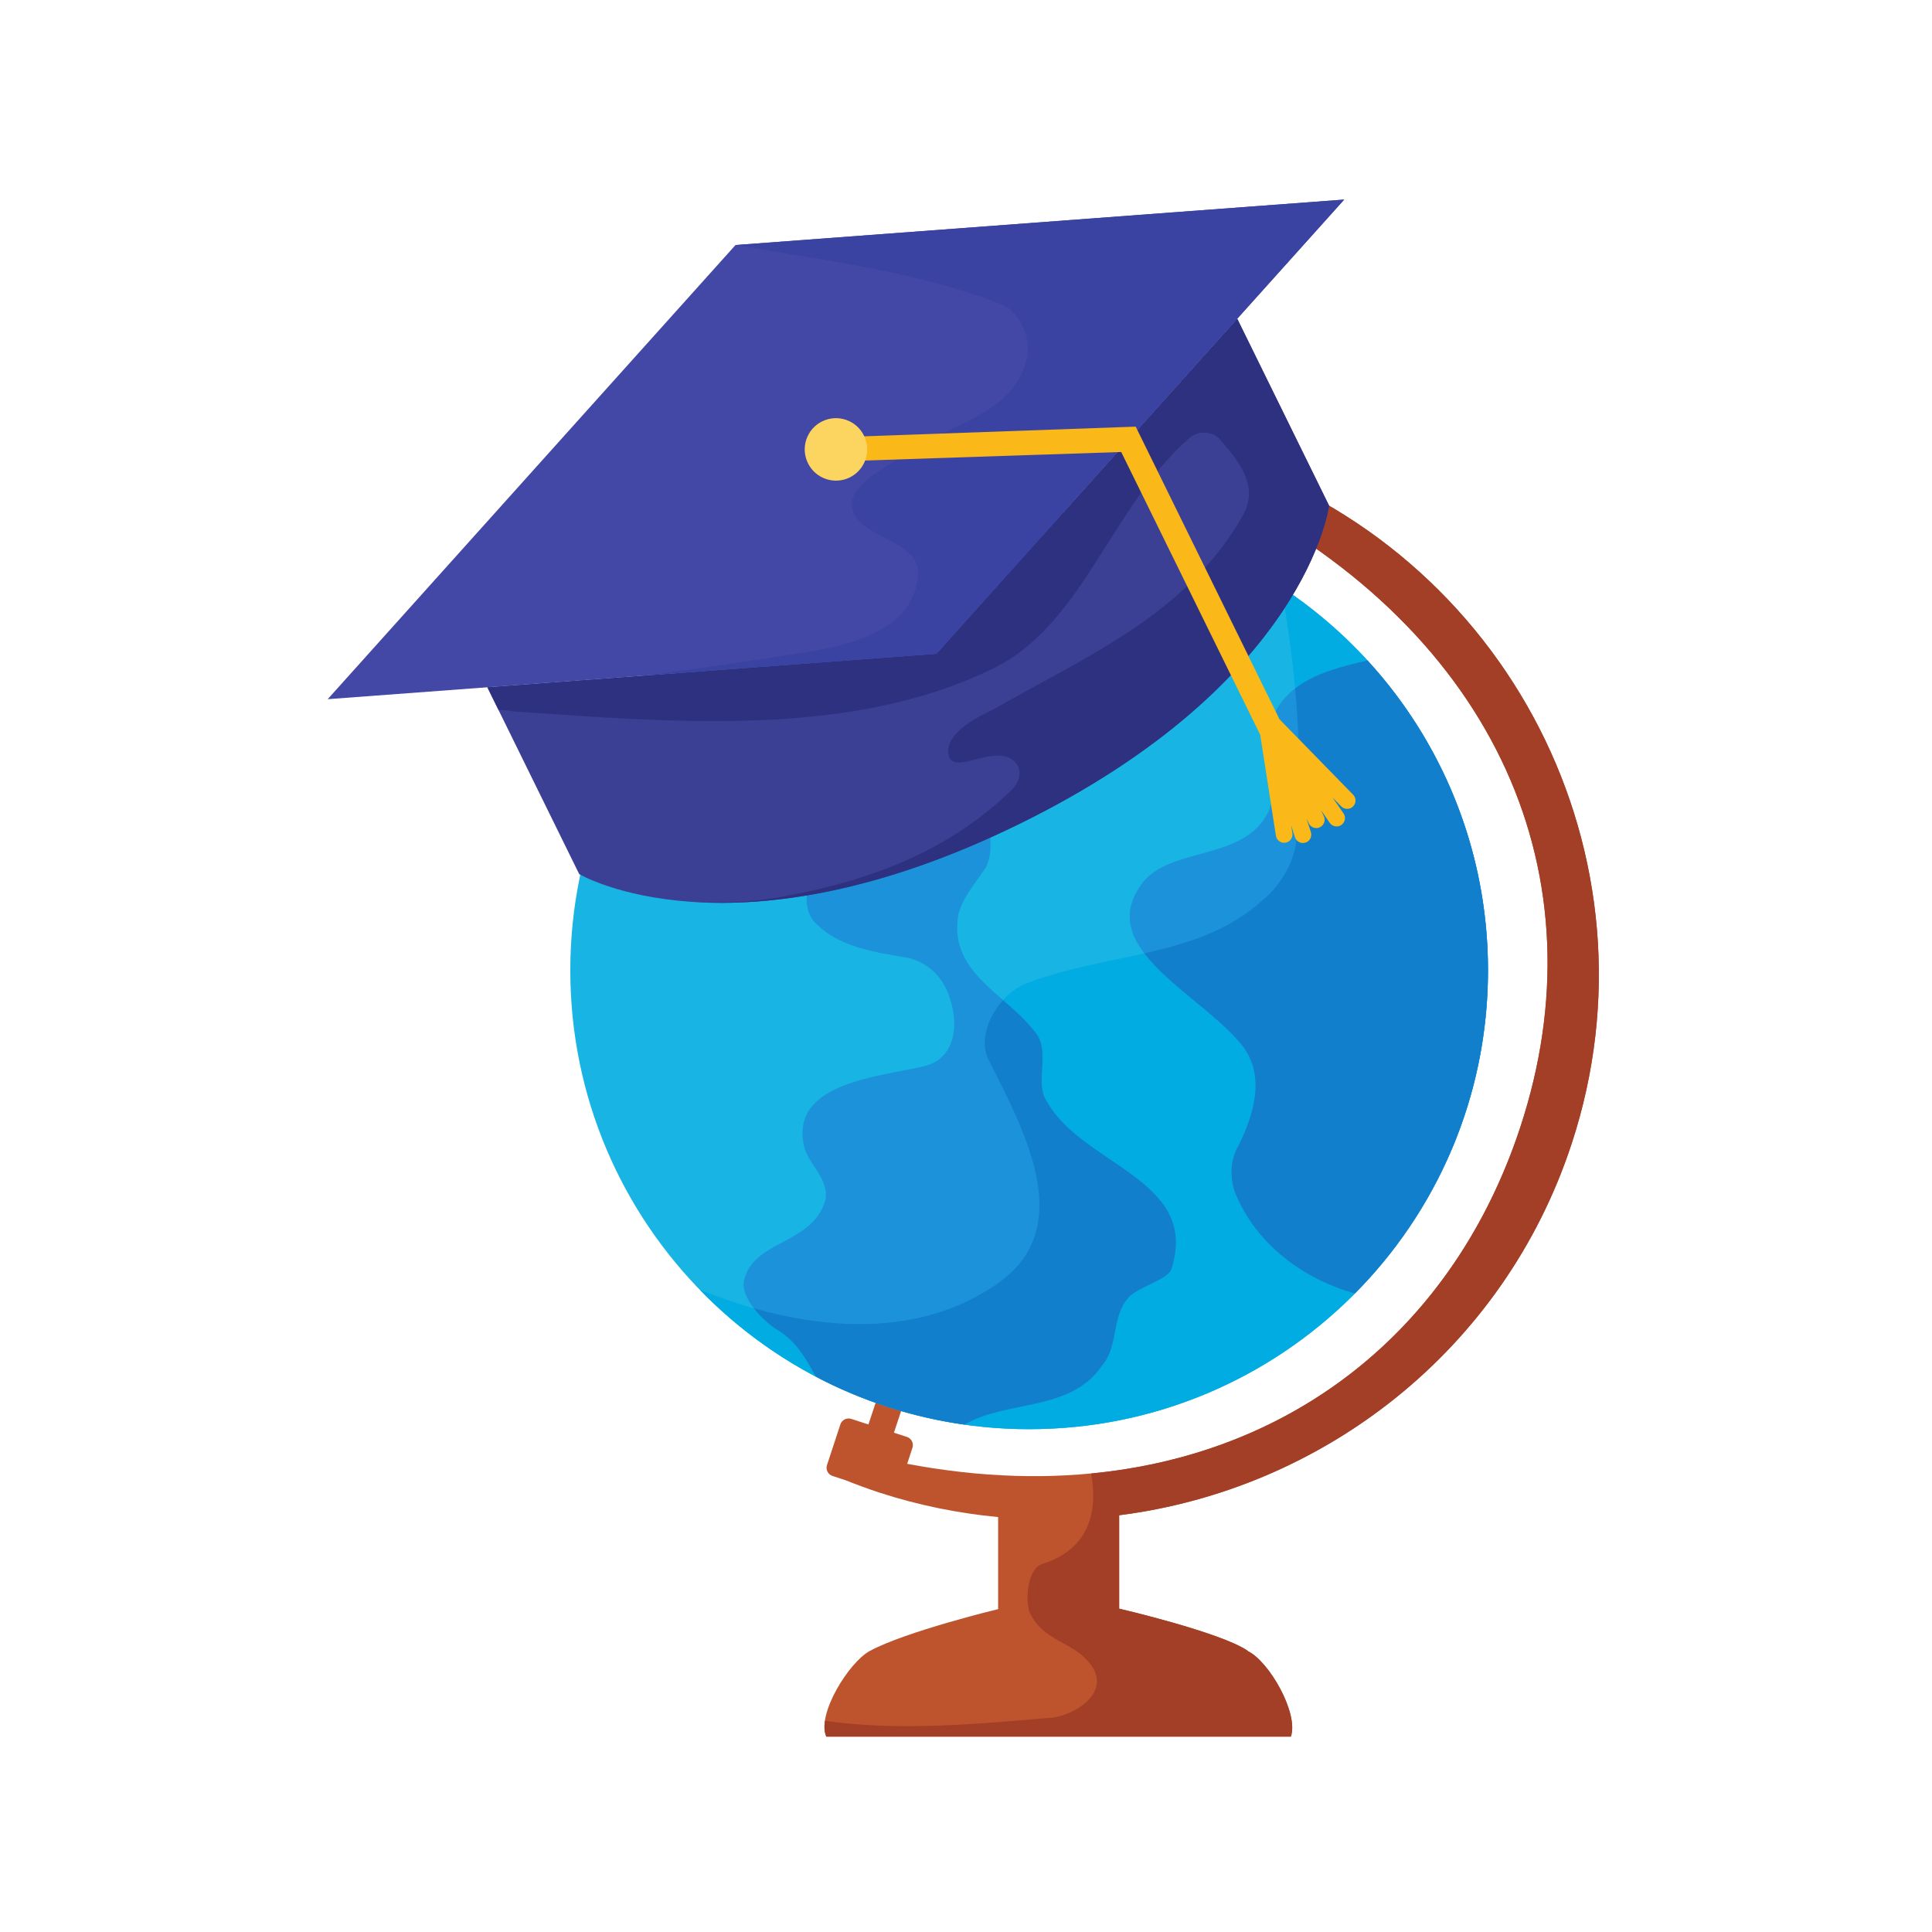 <svg xmlns="http://www.w3.org/2000/svg" xml:space="preserve" width="2829.333" height="2829.333"><path d="m12879.2 14762.6 307.5 926.3-280.3 91.8-307.8-926.4 280.6-91.7" style="fill:#bd542e;fill-opacity:1;fill-rule:nonzero;stroke:none" transform="matrix(.133 0 0 -.133 0 2829.333)"/><path d="M9576.33 3094.1c-231.81-126.3-588.64-703.1-477.46-943h5114.53c89.7 251.9-237.4 829.9-476 943h-.4l.4 3.2c-302.9 205.3-1414.4 463.1-1414.4 463.1v1028.5c2243.2 284.6 4233.4 1812.9 4981.8 4089.2 1036.1 3149.2-695.7 6535.3-3868.5 7563.6-94.7 30.9-190.3 57.1-285.4 82.7l-240 77.6c-49.9 16.5-103.8-10.7-120.3-60.5l-147.2-448.2c-16.7-49.4 11-103.5 60.7-119.8l197.1-63.7 217.8-70.6 197.1-63.8c50.1-16.3 104 11 120.5 60.8l63.2 192.8c3000.2-1538.9 4141.3-4228.4 3240-6967.5C15823.9 6076.1 13249 4536 9988.99 5155.3l57.91 176.5c16.3 49.8-10.8 103.4-61.51 119.8l-196.74 63.7-217.97 70.4-196.93 64c-49.89 16.4-104.37-11-120.49-60.9l-147.37-448c-16.18-49.9 11.15-103.4 61.24-119.5l142.89-46.7c123.08-48.9 247.22-95.2 374.47-136.7 433.11-140.8 870.81-227.8 1306.01-269V3555.3s-1019.14-246.1-1414.17-461.2" style="fill:#bd542e;fill-opacity:1;fill-rule:nonzero;stroke:none" transform="matrix(.133 0 0 -.133 0 2829.333)"/><path d="M13436.3 16241.7c-94.7 30.9-190.3 57.1-285.4 82.7l-240 77.6c-49.9 16.5-103.8-10.7-120.3-60.5l-147.2-448.2c-16.7-49.4 11-103.5 60.7-119.8l197.1-63.7 217.8-70.6 197.1-63.8c50.1-16.3 104 11 120.5 60.8l63.2 192.8c3000.2-1538.9 4141.3-4228.4 3240-6967.5-716.2-2177.9-2446.2-3594.4-4725.2-3812.8 74.8-414-14-832.6-541.6-997.5-141.2-47.2-188.4-329.8-141.2-518.3 141.2-329.7 471-329.7 659.3-565.1 282.7-329.9-188.3-612.6-471-612.6-819.3-71.2-1638.1-142-2436.82-30.3-9.65-66.7-6.24-126.8 15.59-173.8h5114.53c89.7 251.9-237.4 829.9-476 943h-.4l.4 3.2c-302.9 205.2-1414.4 463.1-1414.4 463.1v1028.5c2243.2 284.6 4233.4 1812.9 4981.8 4089.2 1036.1 3149.2-695.6 6535.3-3868.5 7563.6" style="fill:#a33e27;fill-opacity:1;fill-rule:nonzero;stroke:none" transform="matrix(.133 0 0 -.133 0 2829.333)"/><path d="m9735.35 5173.8 307.75 926.5-280.47 91.7-307.71-926.4 280.43-91.8" style="fill:#bd542e;fill-opacity:1;fill-rule:nonzero;stroke:none" transform="matrix(.133 0 0 -.133 0 2829.333)"/><path d="M6279.6 10588.8c0 2790.2 2261.8 5052.2 5052.2 5052.2 2790.5 0 5052.4-2262 5052.4-5052.2s-2261.9-5052.3-5052.4-5052.3c-2790.4 0-5052.2 2262.1-5052.2 5052.3" style="fill:#18b4e3;fill-opacity:1;fill-rule:nonzero;stroke:none" transform="matrix(.133 0 0 -.133 0 2829.333)"/><path d="M12139.7 6244c182.7 213.3 91 548.7 304.7 762 152.3 121.9 426.7 182.9 457.2 304.8 304.9 975.4-975.4 1128-1371.7 1829-152.3 213.3 60.7 579.2-152.3 792.6-304.9 396.1-945 640.1-823.3 1280.3 61 213.3 213.5 365.7 305.1 518.1 182.7 396.2-244.1 975.5 60.9 1219.2 396.4 335.4 1188.6 61.1 1524.1 609.8 152.3 274.3 182.7 518.3 396.1 823 216.9 312.9 110.4 683-19.2 1035-471 145-971.1 223.2-1489.5 223.2-1364.63 0-2602.33-541.1-3511.46-1420.4 17.98-839.5 77.18-1788.5 966.23-2154.5 91.25-30.6 274.1-182.7 182.7-365.8-122-213.4-122-487.6 30.69-609.6 243.41-243.9 640.15-304.8 1005.74-365.8 243.9-60.9 396.4-244 457.2-457.4 91.4-274.2 60.9-640.1-274.3-731.5-518.34-122-1462.94-182.9-1341.33-853.5 30.55-213.4 274.5-365.7 244.19-609.6-122.19-487.7-762.33-457.2-884.28-853.6-91.3-182.8 152.5-457.2 335.4-579.1 216.12-120.2 337.54-334.5 439.02-524.4 502.55-264.5 1055-446.6 1639.7-529 461.9 275.4 1169.9 134.4 1518.4 657.2" style="fill:#1b92d9;fill-opacity:1;fill-rule:nonzero;stroke:none" transform="matrix(.133 0 0 -.133 0 2829.333)"/><path d="M15057.4 14001.3c-401.1-92.5-797.2-198.8-997.4-533.1-183-304.8 60.7-761.9-91.6-1127.8-274.3-579.2-1158.2-365.9-1432.6-853.5-426.9-670.7 670.7-1158.4 1127.9-1707 274.2-335.2 152.4-762.1-30.5-1127.8-91.5-152.4-91.5-365.9-30.6-518.2 227.3-557.7 748.2-946.8 1316.5-1102.4 905.6 913 1465.1 2169.8 1465.1 3557.3 0 1315.5-503 2513.4-1326.8 3412.5" style="fill:#1b92d9;fill-opacity:1;fill-rule:nonzero;stroke:none" transform="matrix(.133 0 0 -.133 0 2829.333)"/><path d="M11323.6 5536.5h-1.7 1.7m-4.1 0h-2 2m-4.2 0h-1.9 1.9m-4.1.1h-2 2m-4.1 0h-2 2m-4.1 0h-1.9 1.9m-4.2 0h-1.7 1.7m-4.1 0c-.5.1-1.2.1-1.7.1.5 0 1.2 0 1.7-.1m-4.2.1h-1.5 1.5m-4.1 0h-1.5 1.5m-4.1.1h-1.6 1.6m-4.1 0h-1.6 1.6m-4.2 0c-.5 0-1 0-1.5.1.5-.1 1-.1 1.5-.1m-4.2.1h-1.3 1.3m-4.1 0c-.5 0-.9 0-1.4.1.3 0 1.1-.1 1.4-.1m-4.1.1h-1.4 1.4m-4.2.1h-1.2 1.2m-4.1 0h-1.2 1.2m-4.2.1h-1.1 1.1m-4.2 0c-.3.1-.6.1-.9.1.3 0 .6 0 .9-.1m-4.1.1h-.9.9m-4.2.1h-.8.8m-4.1.1h-.9.9m-4.2.1h-.7.7m-4.2 0c-.2 0-.4 0-.6.1.3-.1.3-.1.6-.1m-4.2.1h-.4.4m-4.2.1h-.4.4m-4.2.1h-.2.2m-4.2.1h-.1.1" style="fill:#1f6fa4;fill-opacity:1;fill-rule:nonzero;stroke:none" transform="matrix(.133 0 0 -.133 0 2829.333)"/><path d="M11331.8 5536.5h-18.4c-.7 0-1.5.1-2.2.1H11294.7c-.5.1-1.2.1-1.7.1h-8.1c-.9 0-1.7 0-2.6.1H11274c-.5 0-1 0-1.5.1h-6.8c-.3 0-1.1.1-1.4.1h-4.1c-.9 0-1.8 0-2.8.1h-5.3c-.9 0-2 .1-3 .1h-4.2c-.3.1-.6.1-.9.1H11239.9c-1.1.1-2.2.1-3.3.1h-.8c-1.1 0-2.2 0-3.3.1h-.9c-1.1 0-2.2 0-3.3.1h-4.2c-.3 0-.3 0-.6.1h-4c-1.2.1-2.6.1-3.8.1h-.4c-1.3.1-2.5.1-3.8.1h-.2c-1.4.1-2.6.1-4 .1h-.1c-1372.09 33.2-2607.83 613.6-3499.41 1531.1 85.95-31.8 171.12-62.9 255.4-93.6 110.13-39.1 222.81-75.3 337.22-107.8 70.21-91.4 162.04-174.1 242.17-227.5 216.12-120.2 337.54-334.5 439.02-524.4 502.55-264.5 1055-446.6 1639.7-529 461.9 275.4 1169.9 134.4 1518.4 657.2 182.7 213.3 91 548.7 304.7 762 152.3 121.9 426.7 182.9 457.2 304.8 304.9 975.4-975.4 1128-1371.7 1829-152.3 213.3 60.7 579.2-152.3 792.6-90.9 118.1-211.7 222.7-333.2 328.3 76.6 84.6 170.2 152.7 272.3 189.8 415.7 157.8 858.6 227.8 1284 324.5 263.2-346.2 783.1-659.3 1063-995.1 274.2-335.2 152.4-762.1-30.5-1127.8-91.5-152.4-91.5-365.9-30.6-518.2 227.3-557.7 748.2-946.8 1316.5-1102.4 889.6 897 1445.3 2125.7 1464.5 3484.2-39-2756.5-2285.7-4979.2-5051.8-4979.2" style="fill:#00ace1;fill-opacity:1;fill-rule:nonzero;stroke:none" transform="matrix(.133 0 0 -.133 0 2829.333)"/><path d="M10621.3 5586.8c-584.7 82.4-1137.15 264.5-1639.7 529-101.48 189.9-222.9 404.2-439.02 524.4-80.13 53.4-171.96 136.1-242.17 227.5 376.63-107 772.64-174.2 1164.34-174.2 510.56 0 1013.55 114.3 1455.55 403.9 975.4 609.7 365.8 1707-30.5 2499.6-106.3 190.9-20.5 470.3 154.6 663.7 121.5-105.6 242.3-210.2 333.2-328.3 213-213.4 0-579.3 152.3-792.6 396.3-701 1676.6-853.6 1371.7-1829-30.5-121.9-304.9-182.9-457.2-304.8-213.7-213.3-122-548.7-304.7-762-348.5-522.8-1056.5-381.8-1518.4-657.2" style="fill:#117fcc;fill-opacity:1;fill-rule:nonzero;stroke:none" transform="matrix(.133 0 0 -.133 0 2829.333)"/><path d="M16383.6 10515.9c.1 1.3.1 2.6.1 3.8 0-1.3 0-2.4-.1-3.8M16383.7 10520.2c0 1.2 0 2.4.1 3.6-.1-1.2-.1-2.4-.1-3.6M16383.8 10524.2v3.7-3.7M16383.8 10528.2v3.7-3.7M16383.9 10532.5v3.5-3.5M16383.9 10536.5v3.5-3.5M16383.9 10540.6c0 1.2.1 2.3.1 3.5 0-1-.1-2.5-.1-3.5M16384 10544.4v3.7-3.7M16384 10548.5v3.7-3.7M16384 10552.3c0 1.4 0 2.6.1 3.9-.1-1.2-.1-2.7-.1-3.9M16384.1 10557.2v3.1-3.1M16384.1 10561.4v2.9-2.9M16384.1 10565.8v2.6-2.6M16384.1 10569.4v3.1-3.1M16384.1 10573.8v2.8-2.8M16384.2 10578.9v1.7-1.7M16384.2 10582.5v6.3-6.3" style="fill:#00ace1;fill-opacity:1;fill-rule:nonzero;stroke:none" transform="matrix(.133 0 0 -.133 0 2829.333)"/><path d="M16384.2 10588.8v3.4-3.4m0 4.5v2.8-2.8" style="fill:#1f6fa4;fill-opacity:1;fill-rule:nonzero;stroke:none" transform="matrix(.133 0 0 -.133 0 2829.333)"/><path d="M16384.2 10593.1v1-1" style="fill:#00ace1;fill-opacity:1;fill-rule:nonzero;stroke:none" transform="matrix(.133 0 0 -.133 0 2829.333)"/><path d="M16384.2 10596.7c0-.1 0 .1 0 0m0 .7v.9c-.1.5-.1 1.1-.1 1.6 0-.7.1-1.7.1-2.5" style="fill:#1f6fa4;fill-opacity:1;fill-rule:nonzero;stroke:none" transform="matrix(.133 0 0 -.133 0 2829.333)"/><path d="M16384.2 10596.7v1.6-1.6" style="fill:#00ace1;fill-opacity:1;fill-rule:nonzero;stroke:none" transform="matrix(.133 0 0 -.133 0 2829.333)"/><path d="M16384.1 10601.3v2.6-2.6" style="fill:#1f6fa4;fill-opacity:1;fill-rule:nonzero;stroke:none" transform="matrix(.133 0 0 -.133 0 2829.333)"/><path d="M16384.1 10600.8v1.6-1.6" style="fill:#00ace1;fill-opacity:1;fill-rule:nonzero;stroke:none" transform="matrix(.133 0 0 -.133 0 2829.333)"/><path d="M16384.1 10604.3v.4-.4m0 1.4V10607.6v-1.9" style="fill:#1f6fa4;fill-opacity:1;fill-rule:nonzero;stroke:none" transform="matrix(.133 0 0 -.133 0 2829.333)"/><path d="M16384.1 10604.6v1.9V10604.6" style="fill:#00ace1;fill-opacity:1;fill-rule:nonzero;stroke:none" transform="matrix(.133 0 0 -.133 0 2829.333)"/><path d="M16384.1 10608.5v.3-.3m0 .8v2.2-2.2" style="fill:#1f6fa4;fill-opacity:1;fill-rule:nonzero;stroke:none" transform="matrix(.133 0 0 -.133 0 2829.333)"/><path d="M16384.1 10608.6v1.9-1.9" style="fill:#00ace1;fill-opacity:1;fill-rule:nonzero;stroke:none" transform="matrix(.133 0 0 -.133 0 2829.333)"/><path d="M16384.1 10612v.8-.8m0 1.8v1.5-1.5" style="fill:#1f6fa4;fill-opacity:1;fill-rule:nonzero;stroke:none" transform="matrix(.133 0 0 -.133 0 2829.333)"/><path d="M16384.1 10612.6v1.9-1.9" style="fill:#00ace1;fill-opacity:1;fill-rule:nonzero;stroke:none" transform="matrix(.133 0 0 -.133 0 2829.333)"/><path d="M16384.1 10616.3V10617.2v-.9m0 1.6V10619.2v-1.3" style="fill:#1f6fa4;fill-opacity:1;fill-rule:nonzero;stroke:none" transform="matrix(.133 0 0 -.133 0 2829.333)"/><path d="M16384.1 10616.5v2V10616.5" style="fill:#00ace1;fill-opacity:1;fill-rule:nonzero;stroke:none" transform="matrix(.133 0 0 -.133 0 2829.333)"/><path d="M16384.1 10619.7v1.1-1.1m0 2.2c0 .2 0 .4-.1.6v.5c0-.3.1-.8.1-1.1" style="fill:#1f6fa4;fill-opacity:1;fill-rule:nonzero;stroke:none" transform="matrix(.133 0 0 -.133 0 2829.333)"/><path d="M16384.1 10620.5c0 .6 0 1.4-.1 2 .1-.2.1-.4.1-.6V10620.5" style="fill:#00ace1;fill-opacity:1;fill-rule:nonzero;stroke:none" transform="matrix(.133 0 0 -.133 0 2829.333)"/><path d="M16384 10623.9v1.3-1.3m0 2.3v.7-.7" style="fill:#1f6fa4;fill-opacity:1;fill-rule:nonzero;stroke:none" transform="matrix(.133 0 0 -.133 0 2829.333)"/><path d="M16384 10624.4v2.1-2.1" style="fill:#00ace1;fill-opacity:1;fill-rule:nonzero;stroke:none" transform="matrix(.133 0 0 -.133 0 2829.333)"/><path d="M16384 10627.4v1.5-1.5m0 2.5V10630.8v-.9" style="fill:#1f6fa4;fill-opacity:1;fill-rule:nonzero;stroke:none" transform="matrix(.133 0 0 -.133 0 2829.333)"/><path d="M16384 10628.3v2.2-2.2" style="fill:#00ace1;fill-opacity:1;fill-rule:nonzero;stroke:none" transform="matrix(.133 0 0 -.133 0 2829.333)"/><path d="M16384 10631.6v1.6-1.6m0 2.8v.2-.2" style="fill:#1f6fa4;fill-opacity:1;fill-rule:nonzero;stroke:none" transform="matrix(.133 0 0 -.133 0 2829.333)"/><path d="M16384 10632.2v2.3-2.3" style="fill:#00ace1;fill-opacity:1;fill-rule:nonzero;stroke:none" transform="matrix(.133 0 0 -.133 0 2829.333)"/><path d="M16384 10635.1c-.1.3-.1.7-.1 1v.8c0-.5 0-1.3.1-1.8" style="fill:#1f6fa4;fill-opacity:1;fill-rule:nonzero;stroke:none" transform="matrix(.133 0 0 -.133 0 2829.333)"/><path d="M16383.9 10636.1v2.4V10636.1" style="fill:#00ace1;fill-opacity:1;fill-rule:nonzero;stroke:none" transform="matrix(.133 0 0 -.133 0 2829.333)"/><path d="M16383.9 10639.3V10641.1v-1.8" style="fill:#1f6fa4;fill-opacity:1;fill-rule:nonzero;stroke:none" transform="matrix(.133 0 0 -.133 0 2829.333)"/><path d="M16383.9 10639.9v2.3-2.3" style="fill:#00ace1;fill-opacity:1;fill-rule:nonzero;stroke:none" transform="matrix(.133 0 0 -.133 0 2829.333)"/><path d="M16383.9 10642.8v.9c0 .5 0 1.1-.1 1.6.1-.8.1-1.6.1-2.5" style="fill:#1f6fa4;fill-opacity:1;fill-rule:nonzero;stroke:none" transform="matrix(.133 0 0 -.133 0 2829.333)"/><path d="M16383.9 10643.7c0 .9 0 1.6-.1 2.5v-.9c.1-.5.1-1.1.1-1.6" style="fill:#00ace1;fill-opacity:1;fill-rule:nonzero;stroke:none" transform="matrix(.133 0 0 -.133 0 2829.333)"/><path d="M16383.8 10647v2-2" style="fill:#1f6fa4;fill-opacity:1;fill-rule:nonzero;stroke:none" transform="matrix(.133 0 0 -.133 0 2829.333)"/><path d="M16383.8 10647.1v2.7-2.7" style="fill:#00ace1;fill-opacity:1;fill-rule:nonzero;stroke:none" transform="matrix(.133 0 0 -.133 0 2829.333)"/><path d="M16383.8 10650.6v2.8-2.8" style="fill:#1f6fa4;fill-opacity:1;fill-rule:nonzero;stroke:none" transform="matrix(.133 0 0 -.133 0 2829.333)"/><path d="M16383.8 10650.5c0 1.1 0 2.3-.1 3.3.1-.2.1-.2.1-.4v-2.9" style="fill:#00ace1;fill-opacity:1;fill-rule:nonzero;stroke:none" transform="matrix(.133 0 0 -.133 0 2829.333)"/><path d="M16383.7 10655.3v1.5-1.5" style="fill:#1f6fa4;fill-opacity:1;fill-rule:nonzero;stroke:none" transform="matrix(.133 0 0 -.133 0 2829.333)"/><path d="M16383.7 10654.8v2.7-2.7" style="fill:#00ace1;fill-opacity:1;fill-rule:nonzero;stroke:none" transform="matrix(.133 0 0 -.133 0 2829.333)"/><path d="M16383.7 10659.5c0 .5 0 1.3-.1 1.9.1-.7.1-1.3.1-1.9" style="fill:#1f6fa4;fill-opacity:1;fill-rule:nonzero;stroke:none" transform="matrix(.133 0 0 -.133 0 2829.333)"/><path d="M16383.7 10658.2c0 1.1 0 2.3-.1 3.4v-.2c.1-.6.1-1.4.1-1.9v-1.3" style="fill:#00ace1;fill-opacity:1;fill-rule:nonzero;stroke:none" transform="matrix(.133 0 0 -.133 0 2829.333)"/><path d="M16383.6 10663.3v1.4-1.4" style="fill:#1f6fa4;fill-opacity:1;fill-rule:nonzero;stroke:none" transform="matrix(.133 0 0 -.133 0 2829.333)"/><path d="M16383.6 10662.4v2.8-2.8" style="fill:#00ace1;fill-opacity:1;fill-rule:nonzero;stroke:none" transform="matrix(.133 0 0 -.133 0 2829.333)"/><path d="M16383.6 10667.8c-.1.6-.1.9-.1 1.4 0-.4 0-.9.1-1.4" style="fill:#1f6fa4;fill-opacity:1;fill-rule:nonzero;stroke:none" transform="matrix(.133 0 0 -.133 0 2829.333)"/><path d="M16383.6 10665.9c0 1.1-.1 2.3-.1 3.4v-.1c0-.5 0-.8.1-1.4v-1.9" style="fill:#00ace1;fill-opacity:1;fill-rule:nonzero;stroke:none" transform="matrix(.133 0 0 -.133 0 2829.333)"/><path d="M16383.5 10671.2v1.2-1.2" style="fill:#1f6fa4;fill-opacity:1;fill-rule:nonzero;stroke:none" transform="matrix(.133 0 0 -.133 0 2829.333)"/><path d="M16383.5 10669.9v3.1V10669.9" style="fill:#00ace1;fill-opacity:1;fill-rule:nonzero;stroke:none" transform="matrix(.133 0 0 -.133 0 2829.333)"/><path d="M16383.4 10676v.9-.9" style="fill:#1f6fa4;fill-opacity:1;fill-rule:nonzero;stroke:none" transform="matrix(.133 0 0 -.133 0 2829.333)"/><path d="M16383.5 10673.6c-.1 1.1-.1 2.2-.1 3.4v-1c0-.7 0-1.7.1-2.4m-.1 4.1c0 1 0 1.9-.1 2.9.1-1 .1-1.9.1-2.9" style="fill:#00ace1;fill-opacity:1;fill-rule:nonzero;stroke:none" transform="matrix(.133 0 0 -.133 0 2829.333)"/><path d="M16383.3 10684v.6-.6" style="fill:#1f6fa4;fill-opacity:1;fill-rule:nonzero;stroke:none" transform="matrix(.133 0 0 -.133 0 2829.333)"/><path d="M16383.3 10681.3v3.4V10681.3m0 4.1c-.1.9-.1 1.9-.1 2.9 0-1.1 0-1.9.1-2.9m-.1 3.6c0 1.1-.1 2.3-.1 3.4 0-1 .1-2.4.1-3.4m-.1 3.9c0 1 0 2.1-.1 3.1.1-1.1.1-2 .1-3.1m-.1 3.7v3.5-3.5m-.1 4v3-3m0 3.8c-.1 1.1-.1 2.2-.1 3.3 0-1 0-2.3.1-3.3m-.1 3.9c0 1-.1 2.1-.1 3 0-.9.1-2 .1-3m-.1 3.7c0 1.2-.1 2.3-.1 3.5 0-1.2.1-2.3.1-3.5m-.1 3.8c0 1.1-.1 2.2-.1 3.3 0-1.1.1-2.2.1-3.3m-.1 3.8c0 1.2-.1 2.4-.1 3.6 0-1.2.1-2.4.1-3.6m-.1 3.8c0 1.1-.1 2.2-.1 3.3 0-1.1.1-2.3.1-3.3m-.1 3.9c0 1.2-.1 2.4-.1 3.6 0-1.2.1-2.4.1-3.6m-.1 3.7c0 1.2-.1 2.2-.1 3.4 0-1 .1-2.3.1-3.4m-.1 3.9c-.1 2.4-.2 4.8-.2 7.2 0-2.3.1-4.8.2-7.2m-.2 7.7c-.1 2.4-.2 4.9-.3 7.3.1-2.4.2-5 .3-7.3m-.3 7.6c0 2.4-.1 4.8-.2 7.3.1-2.5.2-4.9.2-7.3m-.2 7.7c-.1 2.3-.2 4.8-.3 7.2l.3-7.2m-.3 7.6c-.1 2.4-.1 4.8-.2 7.2.1-2.4.1-4.8.2-7.2m-.2 7.7-.3 7.2c.1-2.4.2-4.7.3-7.2m-.3 7.6-.3 7.2c.1-2.3.2-4.9.3-7.2m-.3 7.7c-.1 2.3-.2 4.8-.3 7.2.1-2.3.2-4.9.3-7.2m-.3 7.6c-.1 2.3-.2 4.8-.3 7.2.1-2.5.2-4.8.3-7.2m-.3 7.7c-.1 2.4-.2 4.7-.3 7.1.1-2.3.2-4.8.3-7.1m-.4 7.6-.3 7.2c.1-2.5.2-4.7.3-7.2m-.3 7.6-.3 7.2c.1-2.4.2-4.7.3-7.2m-.3 7.6c-.2 2.4-.3 4.8-.4 7.2.1-2.4.2-4.7.4-7.2m-.4 7.7c-.1 2.3-.2 4.8-.4 7.2.2-2.5.3-4.8.4-7.2m-.4 7.5c-.1 2.4-.2 4.9-.3 7.3.1-2.3.2-4.9.3-7.3m-.4 7.6c-.1 2.5-.2 4.9-.3 7.4.1-2.6.2-4.8.3-7.4m-.3 7.6c-.2 2.4-.3 4.8-.4 7.3.1-2.4.2-4.9.4-7.3m-.4 7.7c-.2 2.4-.3 4.8-.4 7.3.1-2.5.2-4.9.4-7.3m-.5 7.5c-.1 2.4-.2 4.9-.4 7.4.2-2.5.3-5 .4-7.4m-.4 7.7c-.1 1.1-.1 2.3-.2 3.5.1-1.2.1-2.4.2-3.5m-.2 3.6c-.1 1.3-.1 2.5-.2 3.7.1-1.3.1-2.4.2-3.7m-.2 3.8c-.1 1.3-.2 2.5-.2 3.7 0-1.2.1-2.4.2-3.7m-.2 3.8c-.1 1.2-.2 2.4-.3 3.7.1-1.3.2-2.5.3-3.7m-.3 3.9c0 1.2-.1 2.4-.2 3.6.1-1.3.2-2.3.2-3.6m-.2 3.7c-.1 1.3-.1 2.5-.2 3.7.1-1.2.1-2.4.2-3.7m-.2 3.8c-.2 2.5-.3 5-.5 7.5.2-2.5.3-5 .5-7.5m-.5 7.6c-.2 3.8-.5 7.4-.7 11.2.2-3.7.5-7.5.7-11.2m-.7 11.4c-.2 2.4-.3 4.9-.5 7.3.2-2.4.3-4.9.5-7.3m-.5 7.6c-.2 2.4-.4 5-.5 7.3.1-2.4.3-4.8.5-7.3m-.5 7.6c-.2 2.4-.4 4.8-.5 7.2.1-2.4.3-4.8.5-7.2m-.6 7.6c-.1 2.4-.3 4.8-.5 7.1.2-2.3.4-4.7.5-7.1m-.5 7.6-.3 3.6.3-3.6m-.3 3.6c0 1.2-.1 2.4-.2 3.5.1-1.1.2-2.3.2-3.5m-.2 4c-.2 2.4-.4 4.7-.6 7.1.2-2.4.4-4.7.6-7.1m-.6 7.6c-.2 2.3-.3 4.7-.5 7.1.2-2.5.3-4.7.5-7.1m-.6 7.6c-.1 2.3-.3 4.6-.5 7 .2-2.4.4-4.7.5-7m-.5 7.6c-.1 1.2-.2 2.3-.3 3.4.1-1.1.2-2.3.3-3.4m-.3 3.6c-.1 1.1-.2 2.1-.3 3.3.1-1.2.2-2.2.3-3.3m-.3 4c-.2 2.4-.4 4.5-.6 6.9l.6-6.9m-.6 7.5c-.1 1.2-.2 2.2-.3 3.4.1-1.1.2-2.2.3-3.4m-.3 3.5c-.1 1.1-.2 2.3-.3 3.4.1-1.2.2-2.3.3-3.4m-.4 4.2c0 1-.1 2.1-.2 3.2.1-1.1.2-2.2.2-3.2m-.2 3.4-.3 3.3c.1-1.1.2-2.3.3-3.3m-.4 4.2c-.1.9-.1 1.9-.2 2.8.1-.9.1-1.9.2-2.8m-.3 3.4c0 1-.2 2.3-.2 3.3 0-1.1.1-2.3.2-3.3m-.3 4.1c-.1 1-.2 1.9-.3 2.9.1-1 .2-1.9.3-2.9m-.3 3.4c-.1 1.1-.2 2.1-.3 3.2.1-1 .2-2.1.3-3.2m-.4 4.2c0 1-.1 1.8-.2 2.8.1-1 .2-1.8.2-2.8m-.3 3.4c0 1-.1 2.2-.2 3.2.1-1.1.2-2.1.2-3.2m-.3 4.2-.3 2.7.3-2.7m-.3 3.3c-.1 1.1-.2 2.2-.3 3.2.1-1 .2-2.1.3-3.2m-.4 4.2c-.1.9-.1 1.7-.2 2.5.1-.8.1-1.6.2-2.5m-.3 3.5-.3 3c.1-.9.2-2.1.3-3m-.4 4.3c0 .7-.1 1.4-.2 2.1.1-.7.2-1.4.2-2.1m-.3 3.2c-.1 1.1-.2 2-.3 3 .1-.9.2-2 .3-3m-.4 4.2c0 .8-.1 1.5-.2 2.3.1-.8.2-1.6.2-2.3m-.3 3.4c-.1 1-.2 2-.2 2.9 0-.9.1-1.9.2-2.9m-.4 4.3c0 .7-.1 1.3-.2 1.9.1-.6.2-1.2.2-1.9m-.3 3.3c-.1.9-.2 1.9-.2 2.8 0-1 .1-1.9.2-2.8m-.4 4.3c0 .6-.1 1.2-.2 1.8.1-.7.1-1.2.2-1.8m-.3 3.3c-.1 1-.2 1.9-.3 2.8.1-.9.2-1.8.3-2.8m-.4 4.2c-.1.6-.1 1.2-.2 1.8.1-.6.1-1.1.2-1.8m-.3 3.3c-.1.9-.2 1.9-.3 2.8.1-.9.2-2 .3-2.8m-.5 4.3c0 .6-.1 1.1-.1 1.6 0-.6.1-1 .1-1.6m-.3 3.4c-.1.8-.2 1.7-.2 2.5 0-.8.1-1.7.2-2.5m-.4 4.3c-.1.5-.1.9-.2 1.4.1-.4.1-.9.2-1.4m-.3 3.2c-.1.6-.2 1.3-.2 1.9 0-.6.1-1.3.2-1.9m-.5 4.5c0 .3-.1.7-.1 1.1 0-.5.1-.7.1-1.1m-.8 7.5c0 .4 0 .8-.1 1.1.1-.3.1-.7.1-1.1m-.7 7.6c-.1.4-.1.7-.2 1 .1-.3.1-.7.2-1m-.4 3.1v.2-.2m-.4 4.5c-.1.3-.1.6-.1.9 0-.3 0-.6.1-.9m-.4 3v.1-.1m-.5 4.8v.4-.4m-.8 7.6v.3-.3m-.8 7.7-.1.1.1-.1m-2092.7 2543.2c-34.5 374.7-87.4 747.8-153.6 1117.8 349.2-230.1 668.4-502.4 949.9-809.5-292.9-67.5-583.1-142.5-796.3-308.3" style="fill:#00ace1;fill-opacity:1;fill-rule:nonzero;stroke:none" transform="matrix(.133 0 0 -.133 0 2829.333)"/><path d="M14919.1 7031.5c-568.3 155.6-1089.2 544.7-1316.5 1102.4-60.9 152.3-60.9 365.8 30.6 518.2 182.9 365.7 304.7 792.6 30.5 1127.8-279.9 335.8-799.8 648.9-1063 995.1 478.8 108.7 935.5 251.1 1306.6 590 183.3 152.4 335.4 396.2 366.2 640.2 48.8 563.9 38.7 1127.7-12.8 1687.7 213.2 165.8 503.4 240.8 796.3 308.3 705.4-769.3 1175.5-1757.6 1296.3-2851.4l.1-.1c.2-2.6.5-4.9.8-7.4v-.3c.3-2.4.5-4.8.8-7.2v-.4c.2-1.6.4-3.2.5-4.7v-.1l.3-2.1c0-.3 0-.6.1-.9.1-1.3.3-2.9.4-4.3v-.2c.1-.8.2-1.3.2-2.1.1-.3.1-.6.2-1 .2-2.2.4-4.3.6-6.5.1-.3.1-.7.1-1.1.3-2 .5-4.3.7-6.4 0-.4.1-.8.1-1.1.1-.9.2-1.7.3-2.6 0-.6.1-1.3.2-1.9 0-.7.1-1.2.1-1.8.1-.5.1-.9.2-1.4 0-.6.1-1.1.2-1.8 0-.8.1-1.7.2-2.5.1-.5.1-1.2.2-1.8 0-.5.1-1 .1-1.6.1-.5.1-1 .2-1.5.1-.9.2-1.9.3-2.8 0-.5.1-.9.1-1.5.1-.6.1-1.2.2-1.8 0-.4.1-1 .1-1.4.1-.9.2-1.8.3-2.8 0-.5.1-1 .1-1.5.1-.6.2-1.2.2-1.8 0-.4.1-1.1.2-1.5 0-.9.1-1.9.2-2.8.1-.5.1-.9.1-1.4.1-.6.2-1.2.2-1.9.1-.4.1-1 .2-1.4 0-.9.1-1.9.2-2.9.1-.4.1-.7.1-1.1.1-.8.2-1.5.2-2.3.1-.4.1-.7.1-1.2.1-1 .2-1.9.3-3 .1-.4.1-.7.1-1.1.1-.7.2-1.4.2-2.1.1-.5.1-.9.1-1.3l.3-3c0-.3.1-.7.1-1 .1-.8.1-1.6.2-2.5 0-.3.1-.6.1-1 .1-1 .2-2.1.3-3.2v-.6l.3-2.7c0-.3 0-.7.1-1 .1-1 .2-2.2.2-3.2.1-.2.1-.4.1-.6.1-1 .2-1.8.2-2.8.1-.3.1-.6.1-1 .1-1.1.2-2.1.3-3.2v-.5c.1-1 .2-1.9.3-2.9 0-.3 0-.5.1-.8 0-1 .2-2.3.2-3.3.1-.2.1-.4.1-.6.1-.9.1-1.9.2-2.8 0-.3.1-.6.1-.9l.3-3.3v-.2c.1-1.1.2-2.2.2-3.2.1-.2.1-.6.1-.8.1-1.1.2-2.3.3-3.4v-.1c.1-1.2.2-2.2.3-3.4v-.6c.2-2.4.4-4.5.6-6.9v-.7c.1-1.2.2-2.2.3-3.3v-.2c.1-1.1.2-2.2.3-3.4v-.6c.2-2.4.4-4.7.5-7 0-.2.1-.4.1-.5.2-2.4.3-4.8.5-7.1v-.5c.2-2.4.4-4.7.6-7.1v-.5c.1-1.1.2-2.3.2-3.5l.3-3.6v-.5c.2-2.3.4-4.7.5-7.1.1-.2.1-.2.1-.4.1-2.4.3-4.8.5-7.2v-.3c.1-2.3.3-4.9.5-7.3v-.3c.2-2.4.3-4.9.5-7.3v-.2c.2-3.8.5-7.4.7-11.2v-.1c.2-2.5.3-5 .5-7.5v-.1c.1-1.2.1-2.4.2-3.7v-.1c.1-1.2.2-2.4.2-3.6v-.2c.1-1.3.2-2.5.3-3.7v-.1c0-1.2.1-2.4.2-3.7v-.1c.1-1.2.1-2.4.2-3.7v-.1c.1-1.2.1-2.4.2-3.5v-.3c.2-2.5.3-5 .4-7.4 0-.1 0-.1.1-.2.1-2.5.2-4.9.4-7.3v-.4c.1-2.5.2-4.9.4-7.3v-.2c.1-2.5.2-4.9.3-7.4.1-.1.1-.2.1-.3.1-2.4.2-4.9.3-7.3v-.3c.2-2.4.3-4.9.4-7.2v-.5c.1-2.4.2-4.8.4-7.2v-.4l.3-7.2v-.4l.3-7.2c0-.1.1-.4.1-.5.1-2.4.2-4.7.3-7.1v-.5c.1-2.4.2-4.9.3-7.2v-.4c.1-2.4.2-4.9.3-7.2v-.5l.3-7.2v-.4l.3-7.2v-.5c.1-2.4.1-4.8.2-7.2v-.4c.1-2.4.2-4.9.3-7.2v-.4c.1-2.5.2-4.9.2-7.3v-.3c.1-2.4.2-4.9.3-7.3v-.5c0-2.4.1-4.8.2-7.2v-.5c0-1.2.1-2.2.1-3.4v-.1c0-1.2.1-2.4.1-3.6v-.6c0-1.1.1-2.2.1-3.3v-.2c0-1.2.1-2.4.1-3.6v-.5c0-1.1.1-2.2.1-3.3v-.3c0-1.2.1-2.3.1-3.5v-.7c0-.9.1-2 .1-3v-.6c0-1.1 0-2.2.1-3.3v-3.8c0-.2.1-.3.1-.5v-4.1c.1-1 .1-2.1.1-3.1v-.5c0-1.1.1-2.3.1-3.4v-.7c0-1 0-2 .1-2.9v-4.8c.1-1 .1-1.9.1-2.9v-.7c0-1.2 0-2.3.1-3.4v-4.3c0-1.1.1-2.3.1-3.4v-4.3c.1-1.1.1-2.3.1-3.4v-4.4c.1-1 .1-2.2.1-3.3V10646.2c.1-.9.1-1.6.1-2.5v-7.6c0-.3 0-.7.1-1v-12.6c.1-.6.1-1.4.1-2V10599.9c0-.5 0-1.1.1-1.6v-19.4c-.1-.8-.1-1.5-.1-2.3V10556.2c-.1-1.3-.1-2.5-.1-3.9V10544.1c0-1.2-.1-2.3-.1-3.5v-8.1c0-.2-.1-.4-.1-.6v-8.1c-.1-1.2-.1-2.4-.1-3.6v-.5c0-1.2 0-2.5-.1-3.8v-.2c-19.2-1358.5-574.9-2587.2-1464.5-3484.2" style="fill:#117fcc;fill-opacity:1;fill-rule:nonzero;stroke:none" transform="matrix(.133 0 0 -.133 0 2829.333)"/><path d="m10310.5 14074.5-4944.21-368.9 1011.39-2057.3s1687.34-999.8 4852.32 555.8c3165.1 1555.5 3404.1 3502.1 3404.1 3502.1l-1011 2057.4-3312.6-3689.1" style="fill:#3c4094;fill-opacity:1;fill-rule:nonzero;stroke:none" transform="matrix(.133 0 0 -.133 0 2829.333)"/><path d="m10310.5 14074.5-4944.21-368.9 121.99-247.7c51.93-2.1 103.18-7.4 153.27-17 1824.35-127.4 3747.01-288.5 5297.95 473.7 990 486.4 1294.6 1783.5 2155 2534 82.6 81.6 247.1 80.4 328.5-2.3 196-231.5 457.2-512.9 257.4-856.7-615.6-1081.3-1704.1-1534-2727.4-2119.2-198.1-97.3-494.8-243.1-513-456.8-2.3-328.7 461 62.6 706.3-103.6 130.9-99.5 80.4-247.1-2.1-328.7-662.5-653.2-1519.64-992.7-2458.19-1167.1-350.01-75.4-694.37-84.3-1035.51-73.4 816.76-49.4 2018.25 96 3579.5 863.3 3165.1 1555.5 3404.1 3502.1 3404.1 3502.1l-1011 2057.4-3312.6-3689.1" style="fill:#2e317f;fill-opacity:1;fill-rule:nonzero;stroke:none" transform="matrix(.133 0 0 -.133 0 2829.333)"/><path d="m14801.1 19075.7-4490.6-5001.2-6702.36-500 4490.49 5000.6 6702.47 500.6" style="fill:#4347a5;fill-opacity:1;fill-rule:nonzero;stroke:none" transform="matrix(.133 0 0 -.133 0 2829.333)"/><path d="m14801.1 19075.7-6687.46-499.5c966.81-176.5 1945.76-280.6 2902.66-650 196.9-67 342.7-364 291.7-594.1-135.9-640.3-909.4-733.6-1388.63-1092-247.74-162.8-676.53-373.8-497.44-654.4 162.58-247.8 721.27-300.9 685.87-646-37.1-591.8-728.74-767.8-1222.23-846.7-601.41-95.9-1199.41-183.5-1797.21-258.9l3222.14 240.4 4490.6 5001.2" style="fill:#3a43a2;fill-opacity:1;fill-rule:nonzero;stroke:none" transform="matrix(.133 0 0 -.133 0 2829.333)"/><path d="m14899.2 12522.9-810.3 830.1-1583.8 3222.5-3305.14-117.5 9.11-265.9 3136.63 104.2 1530.5-3114.4 172.7-1110.6c7.5-50.3 54.4-84.7 104.7-76.9 9.5 1.6 18.2 4.5 26.5 8.6 35.1 17.1 56.6 55.7 50.1 96.4l-12.9 84.7 41.8-129.5c15.6-48.2 67.5-74.7 115.7-59.1 4.4 1.3 8.5 3.1 12.3 4.8 40.4 19.9 61.1 66.8 46.9 110.9l-48.4 148.7 24.7-51.8c21.6-46 76.4-65.6 122.3-44.2l1.5.9c44.9 22.1 64 76.2 42.5 121.5l-31.1 66.1 96.4-139.4c26.2-38 75.7-50 116.2-30.4 3.7 2 7.7 4.3 11.5 7.1 42 28.7 52.4 86 23.7 127.7l-120.8 174.4 95.2-97.4c28.3-29 71.5-35.3 106.2-18.3 8.6 4.3 16.6 9.9 23.8 16.8 36.6 35.5 36.9 93.6 1.5 130" style="fill:#fab819;fill-opacity:1;fill-rule:nonzero;stroke:none" transform="matrix(.133 0 0 -.133 0 2829.333)"/><path d="M9513.18 16476.4c83.85-170.3 13.65-376.5-156.68-460.4-170.62-83.6-376.61-13.3-460.31 157.2-83.99 170.3-13.64 376.5 156.74 460.3 170.57 83.8 376.41 13.5 460.25-157.1" style="fill:#fcd560;fill-opacity:1;fill-rule:nonzero;stroke:none" transform="matrix(.133 0 0 -.133 0 2829.333)"/></svg>